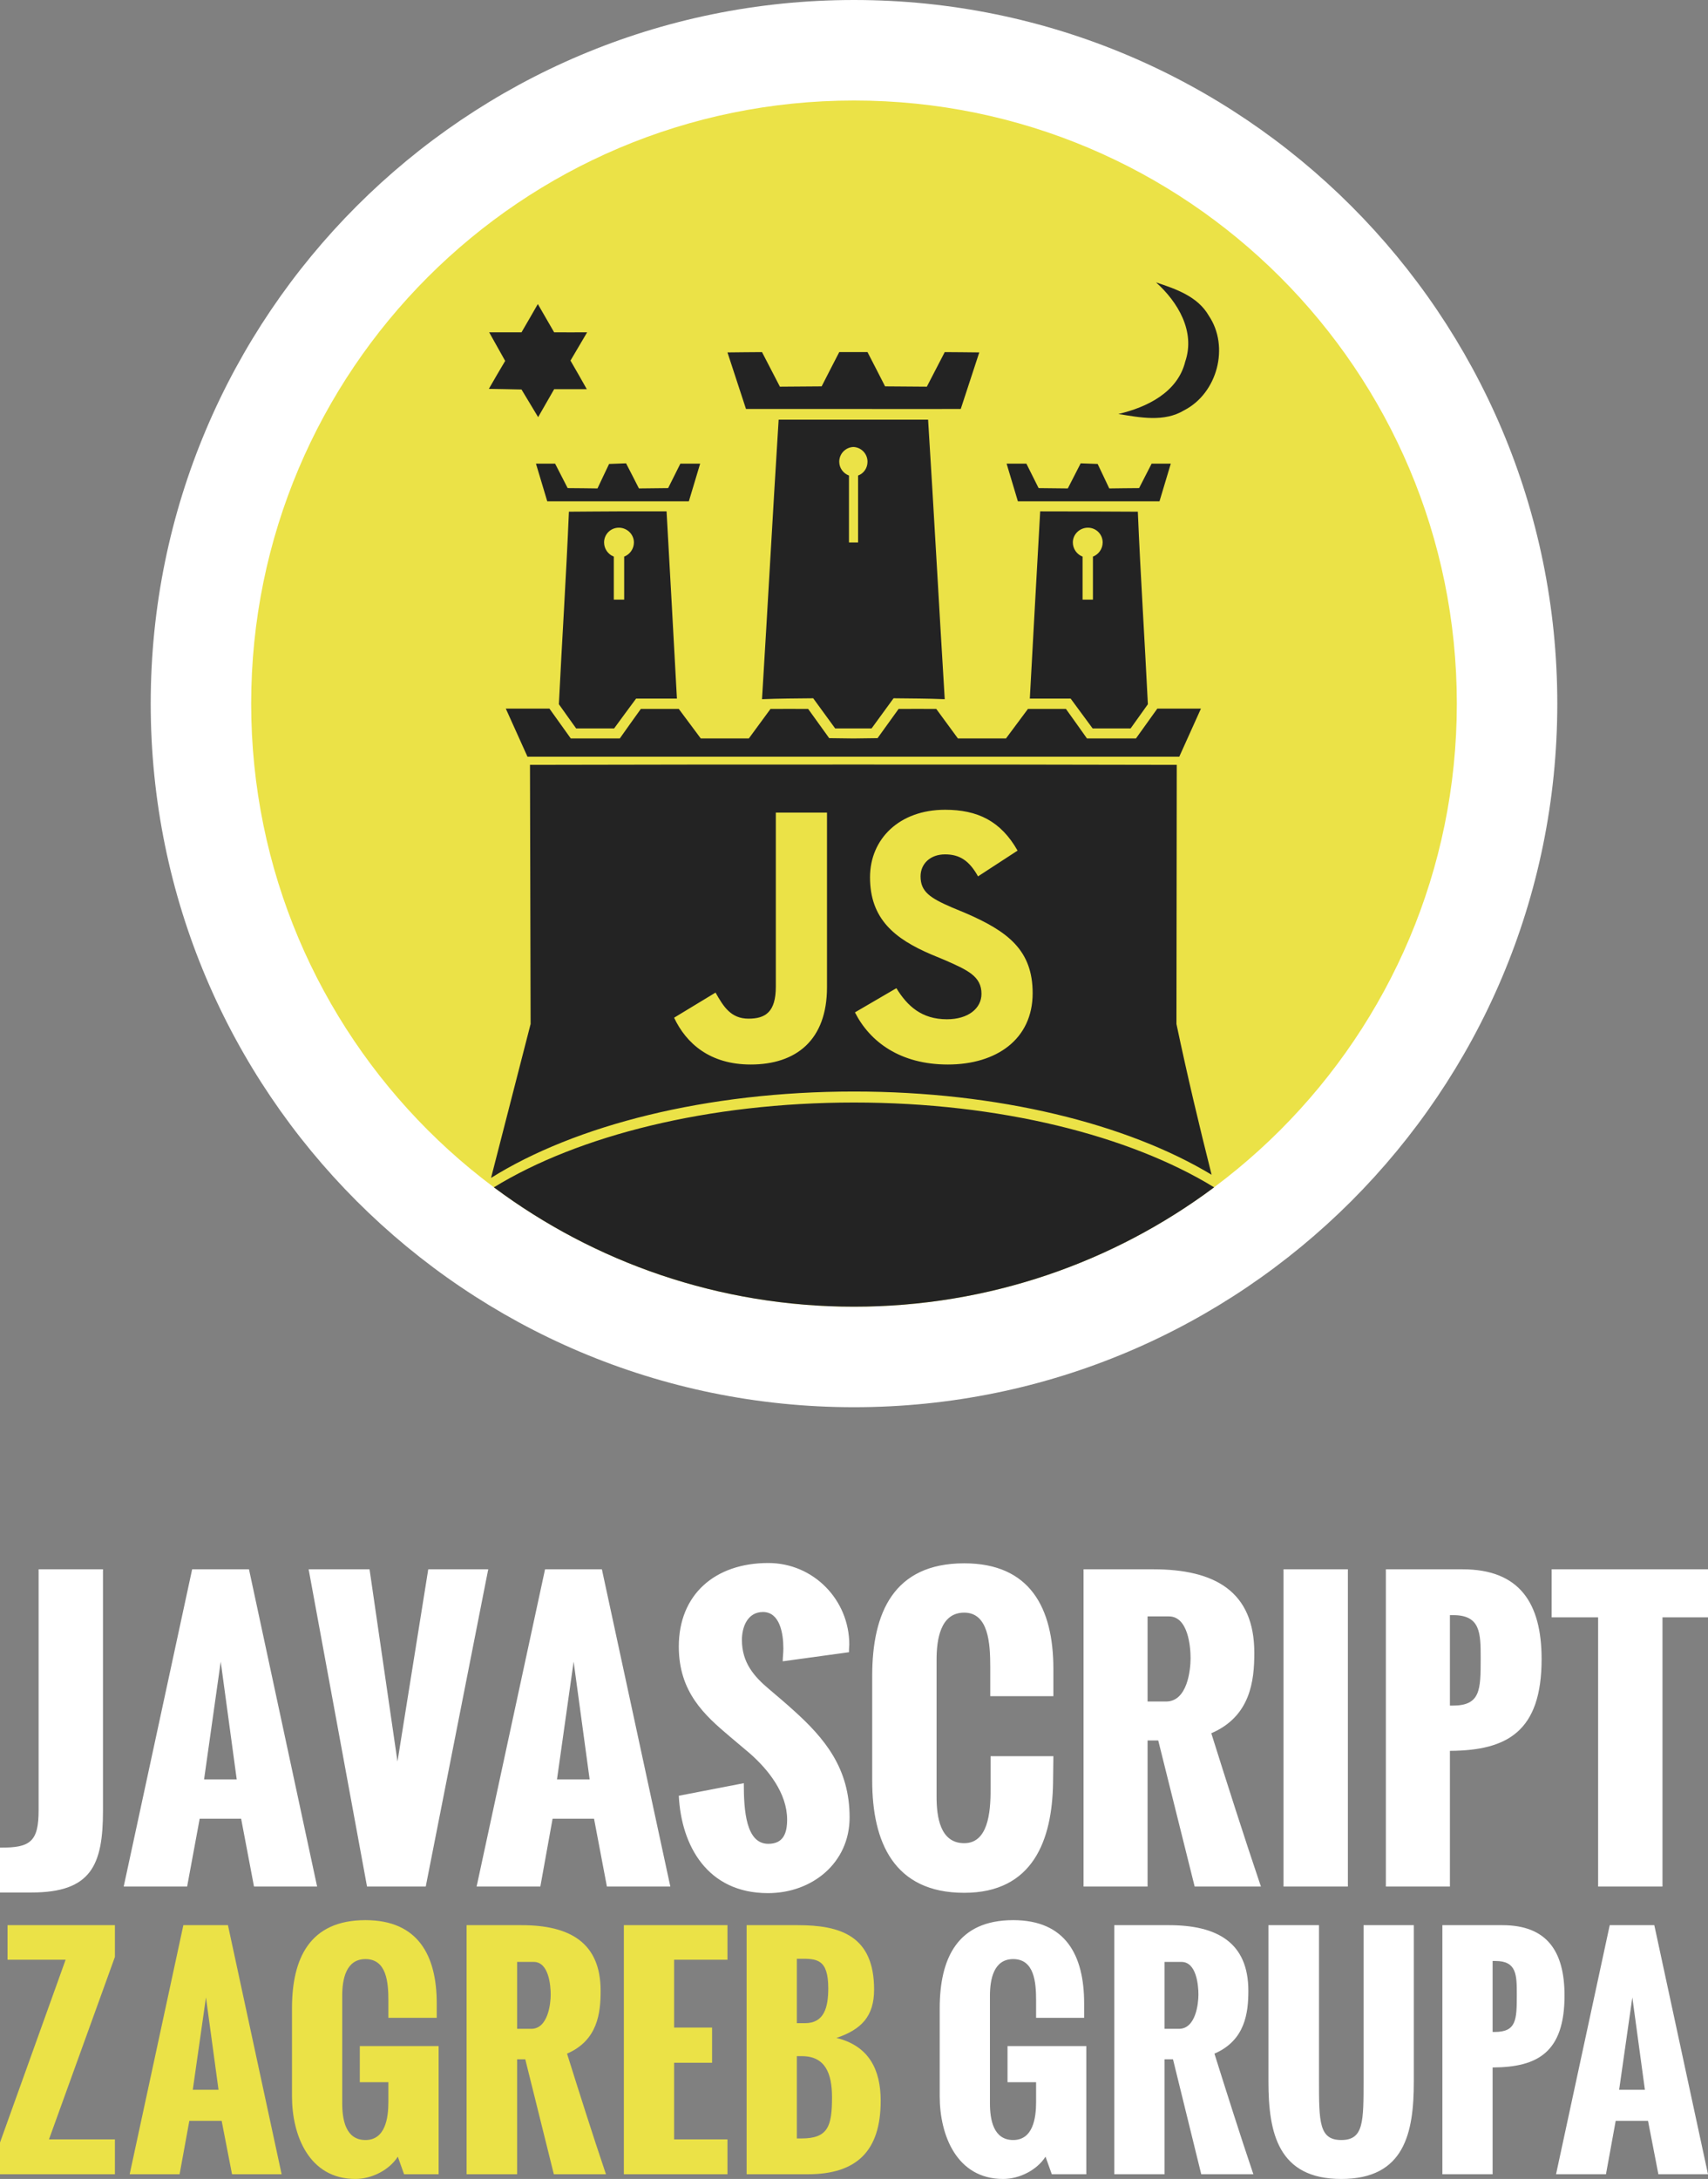 <svg xmlns:svg="http://www.w3.org/2000/svg" xmlns="http://www.w3.org/2000/svg" id="svg3042" version="1.1" width="170" height="216.779" xml:space="preserve"><rect width="100%" height="100%" fill="#808080" stroke="none"/><defs id="defs3046"/><g id="g3050" transform="matrix(1.25,0,0,-1.25,0,990)"><path d="M85 0C46.34 0 15 31.34 15 70 15 108.66 46.34 140 85 140 123.66 140 155 108.66 155 70 155 31.34 123.66 0 85 0zM76.469 155.5C71.156 155.5 67.562 158.64 67.562 163.812 67.562 168.354 70.135 170.646 72.625 172.75L74.625 174.438C76.466 176.051 78.344 178.401 78.344 181.031 78.344 182.364 77.977 183.438 76.469 183.438 74.26 183.438 74.031 180.176 74.031 177.406L67.562 178.656C67.808 183.601 70.389 188.344 76.438 188.344 80.838 188.344 84.562 185.336 84.562 180.812 84.562 175.938 82.119 172.955 78.875 170.062 78.139 169.396 77.369 168.746 76.562 168.062 75.055 166.8 73.844 165.418 73.844 163.156 73.844 161.824 74.43 160.375 75.938 160.375 77.621 160.375 77.969 162.51 77.969 164 77.969 164.491 77.906 164.878 77.906 165.281L84.5 164.375C84.5 163.867 84.531 163.73 84.531 163.625 84.531 159.154 80.957 155.5 76.469 155.5zM95.969 155.531C88.938 155.531 86.812 160.477 86.812 166.719L86.812 177.156C86.812 183.24 88.956 188.312 95.969 188.312 102.824 188.312 104.725 183.056 104.812 177.375L104.844 174.719 98.594 174.719 98.594 177.969C98.611 180.423 98.301 183.375 95.969 183.375 93.549 183.375 93.219 180.714 93.219 178.75L93.219 165.125C93.219 163.179 93.567 160.438 95.969 160.438 98.388 160.438 98.562 163.494 98.562 165.844L98.562 168.75 104.844 168.75 104.844 166.031C104.844 159.947 102.509 155.531 95.969 155.531zM3.844 156.125L3.844 180.062C3.844 183.201 3.051 183.848 0 183.812L0 188.281 3.125 188.281C9.069 188.281 10.25 185.578 10.25 180.125L10.25 156.125 3.844 156.125zM19.125 156.125L12.312 187.688 18.625 187.688 19.875 180.938 24 180.938 25.281 187.688 31.562 187.688 24.781 156.125 19.125 156.125zM30.719 156.125L36.531 187.688 42.375 187.688 48.594 156.125 42.625 156.125 39.562 175.25 36.781 156.125 30.719 156.125zM54.25 156.125L47.438 187.688 53.781 187.688 55 180.938 59.125 180.938 60.406 187.688 66.719 187.688 59.906 156.125 54.25 156.125zM107.844 156.125L107.844 187.688 114.219 187.688 114.219 173.156 115.281 173.156 118.906 187.688 125.5 187.688C123.729 182.445 122.14 177.452 120.562 172.438 124.472 170.754 124.844 167.208 124.844 164.438 124.844 158.301 120.883 156.125 114.781 156.125L107.844 156.125zM127.75 156.125L127.75 187.688 134.156 187.688 134.156 156.125 127.75 156.125zM137.938 156.125L137.938 187.688 144.312 187.688 144.312 174.188 144.344 174.188C149.989 174.152 153.438 172.286 153.438 165.062 153.438 159.487 151.243 156.125 145.562 156.125L137.938 156.125zM154.438 156.125L154.438 160.906 159.062 160.906 159.062 187.688 165.469 187.688 165.469 160.906 170 160.906 170 156.125 154.438 156.125zM144.312 160.688L144.656 160.688C147.356 160.688 147.375 162.479 147.375 164.969 147.375 168.177 147.35 169.688 144.562 169.688L144.312 169.688 144.312 160.688zM114.219 160.812L116.344 160.812C118.255 160.812 118.5 163.812 118.5 164.969 118.5 166.143 118.184 169.281 116.062 169.281L114.219 169.281 114.219 160.812zM21.969 165.312L23.562 177.031 20.312 177.031 21.969 165.312zM57.094 165.312L58.688 177.031 55.438 177.031 57.094 165.312zM100.844 191.031C95.284 191.031 93.531 194.844 93.531 199.812L93.531 208.562C93.531 212.402 95.206 216.781 99.844 216.781 101.481 216.781 103.223 215.884 104.062 214.562L104.688 216.312 108.125 216.312 108.125 203.562 100.281 203.562 100.281 207.156 103.125 207.156 103.125 209.125C103.125 210.735 102.812 212.906 100.844 212.906 98.876 212.906 98.531 210.888 98.531 209.25L98.531 198.562C98.531 196.939 98.89 194.906 100.844 194.906 102.949 194.906 103.125 197.215 103.125 199.031L103.125 200.75 107.906 200.75 107.906 199.312C107.906 194.537 106.073 191.031 100.844 191.031zM110.906 191.531L110.906 216.312 115.906 216.312 115.906 204.875 116.75 204.875 119.562 216.312 124.75 216.312C123.36 212.198 122.114 208.248 120.875 204.312 123.944 202.991 124.25 200.237 124.25 198.062 124.25 193.246 121.133 191.531 116.344 191.531L110.906 191.531zM126.25 191.531L126.25 207.094C126.25 212.199 127.211 216.781 133.5 216.781 139.803 216.781 140.719 212.199 140.719 207.094L140.719 191.531 135.719 191.531 135.719 206.938C135.719 211.107 135.729 212.906 133.5 212.906 131.284 212.906 131.281 211.107 131.281 206.938L131.281 191.531 126.25 191.531zM143.562 191.531L143.562 216.312 148.562 216.312 148.562 205.688 148.594 205.688C153.025 205.66 155.719 204.201 155.719 198.531 155.719 194.155 153.99 191.531 149.531 191.531L143.562 191.531zM160.219 191.531L154.875 216.312 159.844 216.312 160.812 211 164.031 211 165.062 216.312 170 216.312 164.656 191.531 160.219 191.531zM148.562 195.094L148.844 195.094C150.963 195.094 150.969 196.483 150.969 198.438 150.969 200.956 150.938 202.156 148.75 202.156L148.562 202.156 148.562 195.094zM115.906 195.188L117.594 195.188C119.094 195.188 119.281 197.529 119.281 198.438 119.281 199.36 119.009 201.844 117.344 201.844L115.906 201.844 115.906 195.188zM162.469 198.719L163.719 207.906 161.156 207.906 162.469 198.719z" transform="matrix(0.8,0,0,-0.8,0,792)" id="path3216" style="fill-opacity:1;fill:#fff"/><path d="M85 10C51.863 10 25 36.863 25 70 25 103.137 51.863 130 85 130 118.137 130 145 103.137 145 70 145 36.863 118.137 10 85 10zM36.375 191.031C30.815 191.031 29.062 194.844 29.062 199.812L29.062 208.562C29.062 212.402 30.737 216.781 35.375 216.781 37.013 216.781 38.754 215.884 39.594 214.562L40.219 216.312 43.656 216.312 43.656 203.562 35.812 203.562 35.812 207.156 38.656 207.156 38.656 209.125C38.656 210.735 38.343 212.906 36.375 212.906 34.407 212.906 34.062 210.888 34.062 209.25L34.062 198.562C34.062 196.939 34.421 194.906 36.375 194.906 38.481 194.906 38.656 197.215 38.656 199.031L38.656 200.75 43.469 200.75 43.469 199.312C43.469 194.537 41.604 191.031 36.375 191.031zM0.75 191.531L0.75 194.969 6.531 194.969 0 213.156 0 216.312 11.438 216.312 11.438 212.844 4.875 212.844 11.438 194.688 11.438 191.531 0.75 191.531zM18.25 191.531L12.906 216.312 17.875 216.312 18.844 211 22.062 211 23.094 216.312 28.031 216.312 22.688 191.531 18.25 191.531zM46.438 191.531L46.438 216.312 51.469 216.312 51.469 204.875 52.281 204.875 55.125 216.312 60.312 216.312C58.923 212.198 57.676 208.248 56.438 204.312 59.506 202.991 59.781 200.237 59.781 198.062 59.781 193.246 56.695 191.531 51.906 191.531L46.438 191.531zM62.094 191.531L62.094 216.312 72.406 216.312 72.406 212.844 67.094 212.844 67.094 205.219 70.875 205.219 70.875 201.719 67.094 201.719 67.094 194.969 72.406 194.969 72.406 191.531 62.094 191.531zM74.312 191.531L74.312 216.312 80.406 216.312C85.278 216.312 87.656 213.996 87.656 209 87.656 205.904 86.484 203.534 83.25 202.75 85.741 201.911 87 200.594 87 197.938 87 192.584 83.645 191.531 79.406 191.531L74.312 191.531zM79.312 194.875L79.594 194.875C81.273 194.861 82.438 194.867 82.438 197.812 82.438 199.725 82.024 201.281 80.125 201.281L79.312 201.281 79.312 194.875zM51.469 195.188L53.125 195.188C54.625 195.188 54.812 197.529 54.812 198.438 54.812 199.36 54.54 201.844 52.875 201.844L51.469 201.844 51.469 195.188zM20.5 198.719L21.75 207.906 19.188 207.906 20.5 198.719zM79.312 204.562L79.812 204.562C82.138 204.562 82.812 206.275 82.812 208.656 82.812 211.519 82.424 212.75 79.781 212.75L79.312 212.75 79.312 204.562z" transform="matrix(0.8,0,0,-0.8,0,792)" id="path3172" style="fill-opacity:1;fill-rule:evenodd;fill:#ebe247"/><path d="M115.062 28.094C117.229 30.037 118.993 32.968 117.969 35.969 117.214 39.047 114.142 40.525 111.312 41.188 113.479 41.535 115.866 42.027 117.875 40.812 121.171 39.106 122.394 34.492 120.312 31.406 119.21 29.489 117.039 28.751 115.062 28.094zM53.531 30.25C52.993 31.195 52.451 32.124 51.906 33.062 50.829 33.062 49.764 33.056 48.688 33.062 49.219 34.008 49.743 34.954 50.281 35.906 49.736 36.832 49.188 37.749 48.656 38.688 49.739 38.694 50.823 38.736 51.906 38.75 52.451 39.676 53.018 40.575 53.562 41.5 54.095 40.561 54.618 39.651 55.156 38.719L58.406 38.719C57.868 37.767 57.333 36.82 56.781 35.875 57.333 34.943 57.886 33.995 58.438 33.062 57.348 33.062 56.246 33.069 55.156 33.062 54.611 32.124 54.076 31.189 53.531 30.25zM75.844 35.031C74.695 35.031 73.555 35.055 72.406 35.062 73.017 36.94 73.633 38.816 74.25 40.688 77.81 40.694 81.376 40.688 84.938 40.688 88.499 40.689 92.065 40.695 95.625 40.688 96.242 38.816 96.859 36.94 97.469 35.062 96.32 35.055 95.18 35.031 94.031 35.031 93.44 36.167 92.841 37.326 92.25 38.469 90.865 38.462 89.479 38.444 88.094 38.438 87.51 37.302 86.934 36.161 86.344 35.031L84.938 35.031 83.531 35.031C82.941 36.161 82.365 37.302 81.781 38.438 80.396 38.444 79.01 38.463 77.625 38.469 77.034 37.326 76.435 36.167 75.844 35.031zM77.5 41.75C76.916 51.026 76.415 60.286 75.844 69.562 77.538 69.49 79.237 69.489 80.938 69.469 81.659 70.467 82.396 71.471 83.125 72.469 83.731 72.469 84.331 72.47 84.938 72.469 85.544 72.471 86.144 72.469 86.75 72.469 87.479 71.471 88.215 70.467 88.938 69.469 90.638 69.489 92.338 69.49 94.031 69.562 93.46 60.286 92.959 51.026 92.375 41.75 89.899 41.748 87.416 41.75 84.938 41.75 82.459 41.75 79.977 41.746 77.5 41.75zM84.938 44.469C85.723 44.502 86.344 45.143 86.344 45.938 86.344 46.571 85.967 47.103 85.406 47.312L85.406 53.969 84.938 53.969 84.5 53.969 84.5 47.312C83.939 47.103 83.531 46.571 83.531 45.938 83.531 45.143 84.152 44.502 84.938 44.469zM62.312 46.094C61.886 46.107 61.045 46.137 60.625 46.156 60.231 46.964 59.856 47.786 59.469 48.594 58.484 48.586 57.484 48.562 56.5 48.562 56.08 47.742 55.67 46.939 55.25 46.125 54.77 46.125 53.823 46.119 53.344 46.125 53.718 47.372 54.095 48.627 54.469 49.875 59.163 49.881 63.862 49.881 68.562 49.875 68.937 48.621 69.313 47.379 69.688 46.125 69.031 46.131 68.375 46.119 67.719 46.125 67.318 46.939 66.9 47.748 66.5 48.562 65.528 48.57 64.566 48.588 63.594 48.594 63.174 47.76 62.739 46.921 62.312 46.094zM107.562 46.094C107.136 46.921 106.701 47.76 106.281 48.594 105.309 48.587 104.347 48.57 103.375 48.562 102.975 47.748 102.557 46.939 102.156 46.125 101.5 46.119 100.844 46.131 100.188 46.125 100.562 47.379 100.938 48.621 101.312 49.875 106.013 49.881 110.712 49.881 115.406 49.875 115.78 48.627 116.157 47.372 116.531 46.125 116.052 46.119 115.104 46.125 114.625 46.125 114.205 46.939 113.795 47.742 113.375 48.562 112.39 48.562 111.391 48.586 110.406 48.594 110.018 47.786 109.644 46.964 109.25 46.156 108.83 46.137 107.989 46.107 107.562 46.094zM61.5 50.875C59.88 50.876 58.247 50.9 56.625 50.906 56.356 57.301 55.94 63.674 55.625 70.062 56.203 70.864 56.766 71.674 57.344 72.469L61.125 72.469C61.847 71.477 62.583 70.485 63.312 69.5 64.665 69.5 66.016 69.494 67.375 69.5 67.034 63.296 66.698 57.073 66.344 50.875 64.722 50.873 63.12 50.874 61.5 50.875zM103.531 50.875C103.177 57.073 102.841 63.296 102.5 69.5 103.859 69.494 105.21 69.5 106.562 69.5 107.291 70.485 108.027 71.477 108.75 72.469L112.531 72.469C113.109 71.674 113.672 70.864 114.25 70.062 113.935 63.674 113.519 57.301 113.25 50.906 110.007 50.894 106.775 50.869 103.531 50.875zM61.594 52.5C62.409 52.5 63.094 53.153 63.094 53.969 63.094 54.603 62.686 55.166 62.125 55.375L62.125 59.656 61.094 59.656 61.094 55.375C60.533 55.166 60.125 54.603 60.125 53.969 60.125 53.153 60.778 52.5 61.594 52.5zM108.281 52.5C109.097 52.5 109.75 53.153 109.75 53.969 109.75 54.603 109.342 55.166 108.781 55.375L108.781 59.656 107.75 59.656 107.75 55.375C107.189 55.166 106.781 54.603 106.781 53.969 106.781 53.153 107.466 52.5 108.281 52.5zM50.344 70.5C51.059 72.089 51.784 73.692 52.5 75.281 63.309 75.284 74.129 75.281 84.938 75.281 95.746 75.281 106.566 75.284 117.375 75.281 118.091 73.692 118.816 72.089 119.531 70.5 118.081 70.493 116.632 70.5 115.188 70.5 114.479 71.492 113.772 72.484 113.062 73.469 111.441 73.475 109.809 73.469 108.188 73.469 107.492 72.491 106.796 71.503 106.094 70.531 104.833 70.524 103.567 70.531 102.312 70.531 101.584 71.503 100.854 72.491 100.125 73.469L95.344 73.469C94.628 72.497 93.903 71.503 93.188 70.531 91.933 70.524 90.684 70.524 89.438 70.531 88.735 71.496 88.047 72.466 87.344 73.438 86.546 73.444 85.738 73.464 84.938 73.469 84.138 73.464 83.329 73.444 82.531 73.438 81.829 72.466 81.14 71.496 80.438 70.531 79.19 70.524 77.942 70.524 76.688 70.531 75.972 71.503 75.247 72.497 74.531 73.469L69.75 73.469C69.021 72.491 68.292 71.503 67.562 70.531 66.308 70.531 65.042 70.524 63.781 70.531 63.078 71.503 62.384 72.491 61.688 73.469 60.066 73.469 58.434 73.475 56.812 73.469 56.104 72.484 55.396 71.492 54.688 70.5 53.243 70.5 51.794 70.492 50.344 70.5zM84.938 76.062C74.217 76.062 63.506 76.063 52.75 76.094L52.812 101.875 48.875 117.188C57.246 111.947 70.315 108.594 85 108.594 99.381 108.594 112.207 111.819 120.594 116.875 119.315 111.796 118.229 107.238 117.094 101.875L117.125 76.094C106.369 76.063 95.658 76.062 84.938 76.062zM94.062 80.562C97.299 80.562 99.609 81.68 101.281 84.625L97.344 87.188C96.471 85.624 95.517 85 94.062 85 92.572 85 91.625 85.952 91.625 87.188 91.625 88.715 92.568 89.336 94.75 90.281L96.031 90.812C100.359 92.667 102.781 94.558 102.781 98.812 102.781 103.394 99.18 105.906 94.344 105.906 89.617 105.906 86.585 103.664 85.094 100.719L89.219 98.312C90.31 100.094 91.741 101.406 94.25 101.406 96.36 101.406 97.688 100.329 97.688 98.875 97.688 97.13 96.327 96.518 94 95.5L92.719 94.969C89.046 93.405 86.594 91.426 86.594 87.281 86.594 83.463 89.517 80.562 94.062 80.562zM77.219 80.844L82.312 80.844 82.312 98.219C82.312 103.491 79.228 105.906 74.719 105.906 70.646 105.906 68.294 103.795 67.094 101.25L71.219 98.75C72.019 100.168 72.755 101.344 74.5 101.344 76.173 101.344 77.219 100.701 77.219 98.156L77.219 80.844zM85 109.688C70.482 109.688 57.537 112.986 49.156 118.125 59.156 125.584 71.565 130 85 130 98.435 130 110.844 125.584 120.844 118.125 112.463 112.984 99.52 109.688 85 109.688z" transform="matrix(0.8,0,0,-0.8,0,792)" id="path3054" style="fill-opacity:1;fill-rule:evenodd;fill:#232323"/></g></svg>
